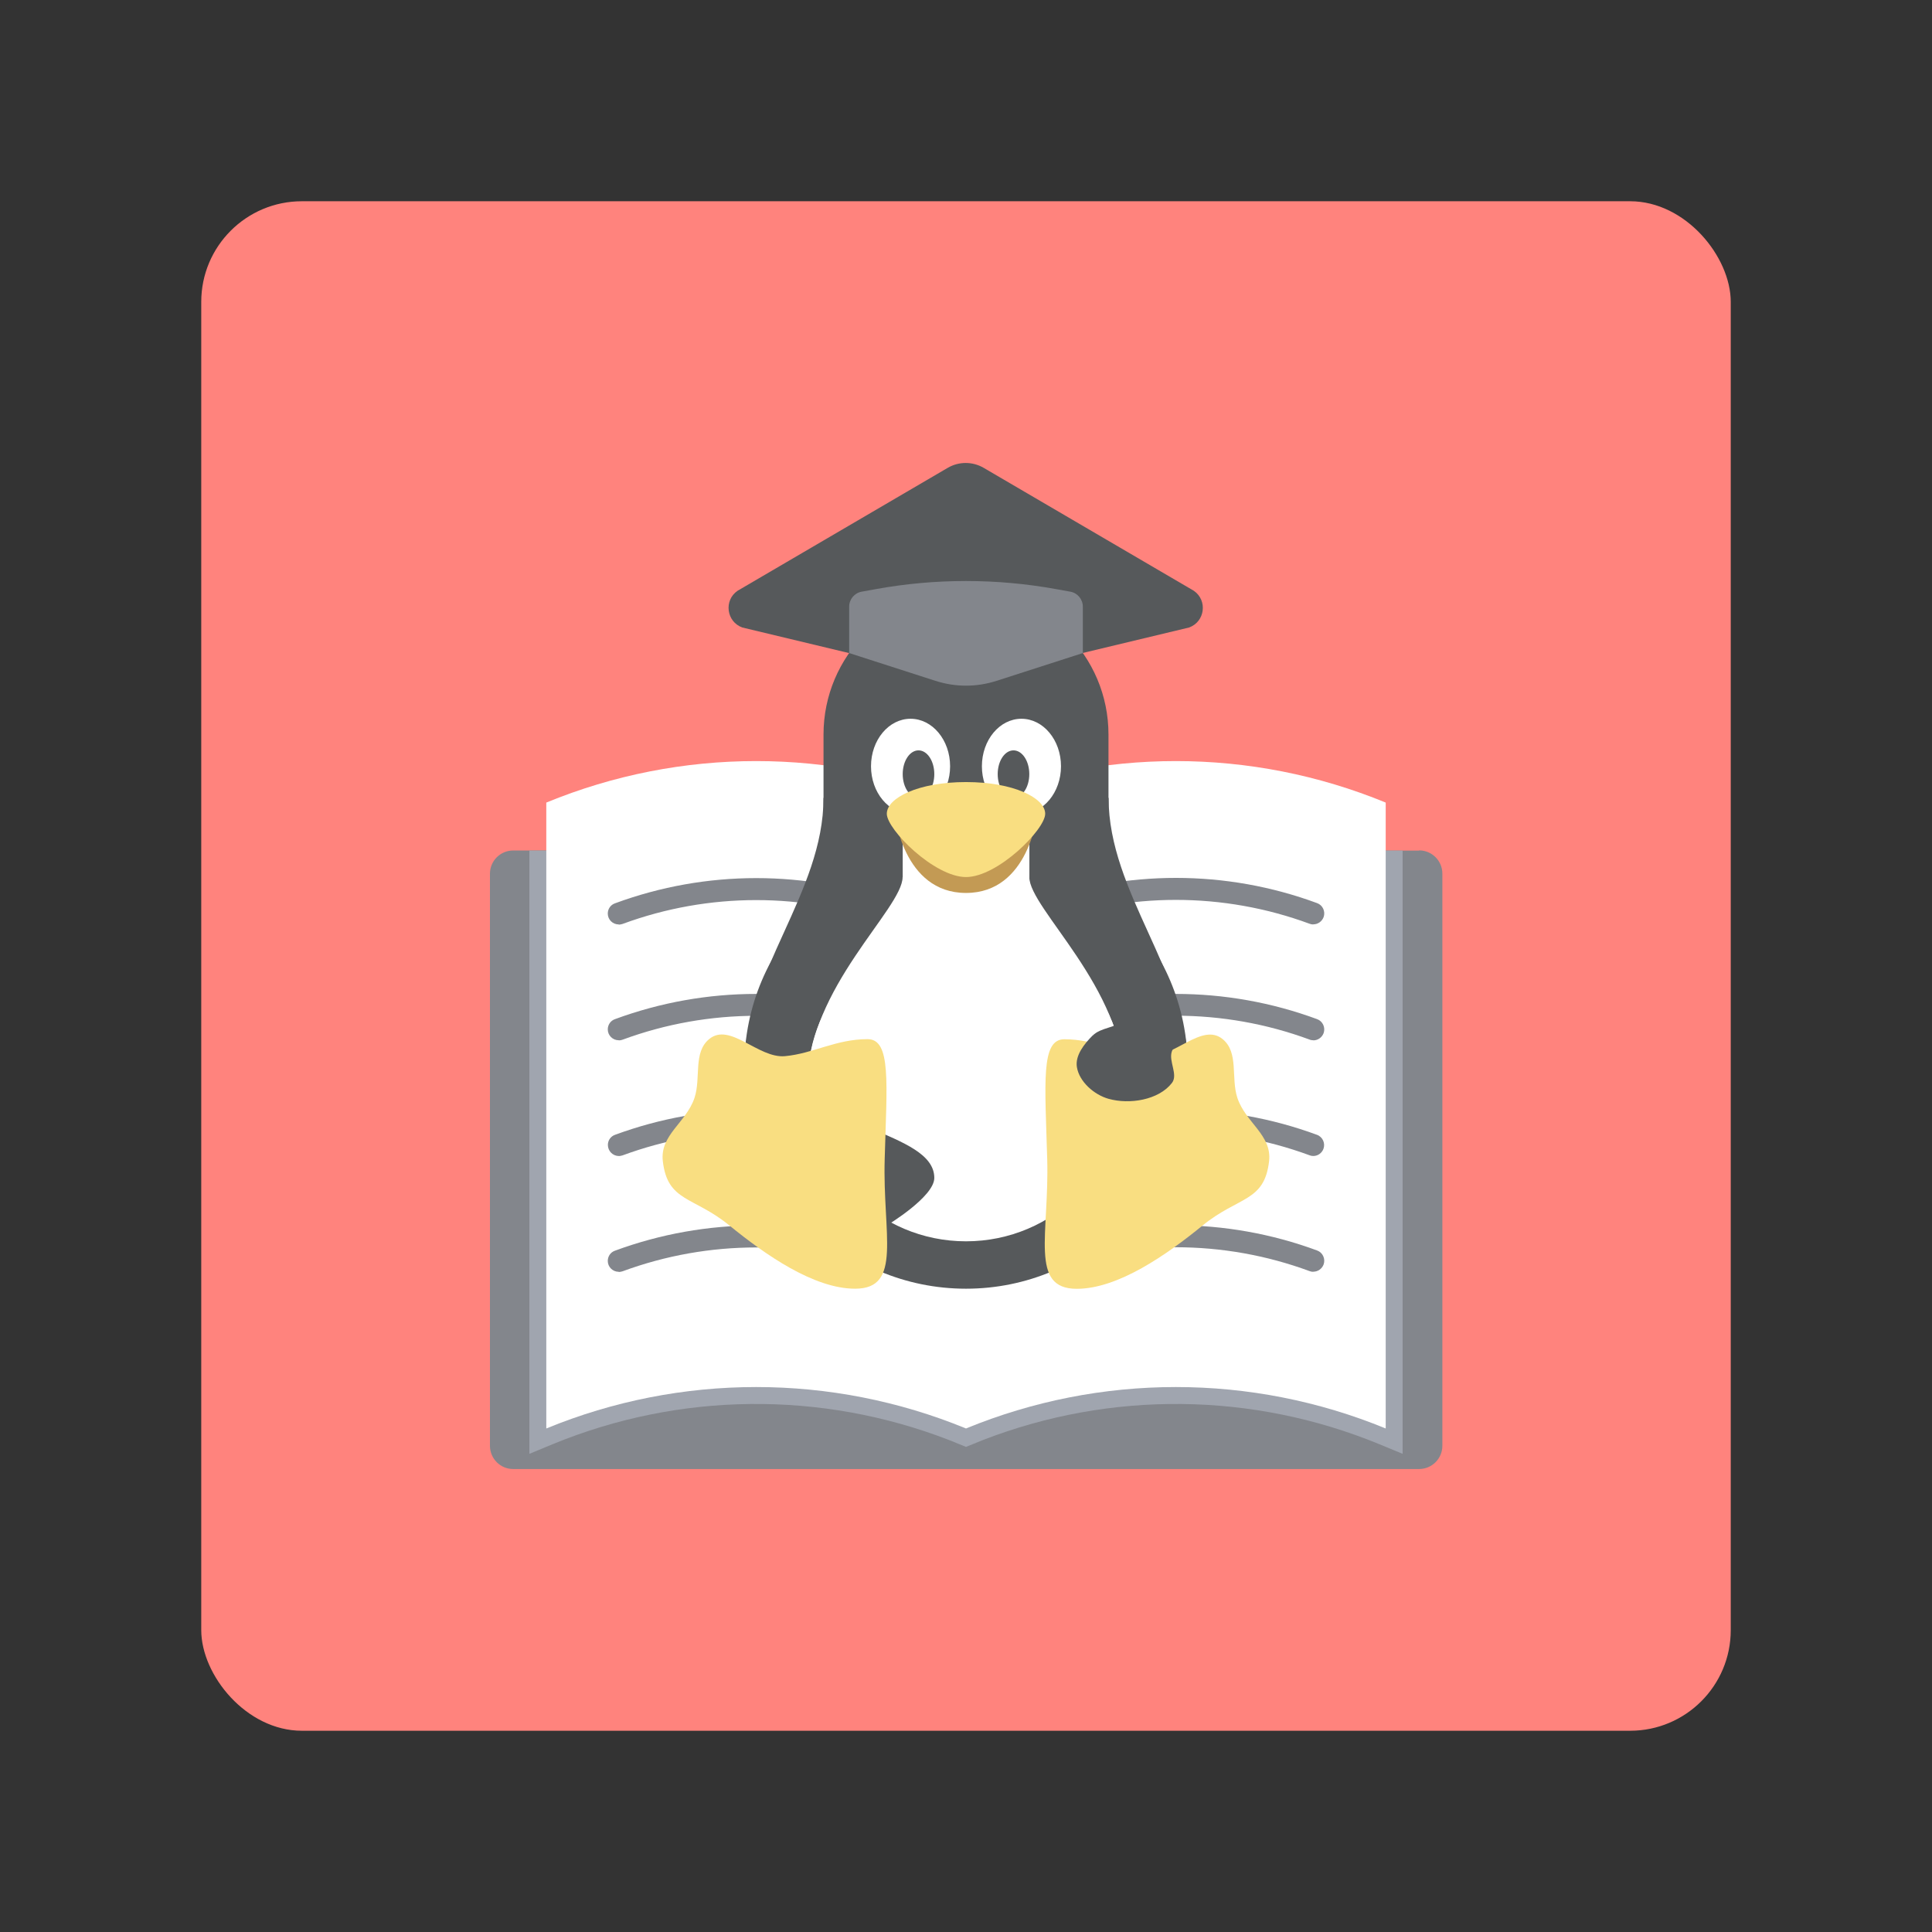 <?xml version="1.0" encoding="UTF-8"?><svg id="uuid-939d859f-eb4a-4278-96d2-58fc2570a7ba" xmlns="http://www.w3.org/2000/svg" width="192" height="192" viewBox="0 0 192 192"><rect x="0" y="0" width="192" height="192" fill="#333333" stroke="none"/><g id="uuid-566d3839-6b86-439b-8653-cbb879f69343"><g id="uuid-c3e54250-b98f-43e9-9825-402e30675e66"><rect x="20" y="20" width="152" height="152" rx="10" ry="10" fill="#ff837d" stroke-width="0"/><path d="m141.02,84.53h-26.8c-1.09,0-2.03.76-2.26,1.83l-11.44,53.76c-.03.16-.05.32-.05.48v-3.51h-8.91v3.4c0-.09,0-.18-.02-.28l-6.44-53.65c-.14-1.16-1.12-2.04-2.29-2.04h-31.81c-1.27,0-2.31,1.03-2.31,2.31v56.85c0,1.27,1.03,2.31,2.3,2.31,0,0,0,0,0,0h90.04c1.27,0,2.31-1.03,2.31-2.31h0v-56.86c0-1.27-1.03-2.31-2.31-2.31Z" fill="#83868c" stroke-width="0"/><path d="m112.34,84.53l-11.88,55.82v-4.1h-8.91v4.1l-6.7-55.82h-32.24v59.95l2.32-.96c12.59-5.18,26.69-5.33,39.39-.41l1.68.68,1.68-.68c12.7-4.92,26.8-4.77,39.39.41l2.32.96v-59.95h-27.05Z" fill="#a0a5af" stroke-width="0"/><path d="m96,141.96h0c-13.36-5.49-28.35-5.49-41.71,0h0v-62.2h0c13.36-5.5,28.35-5.5,41.71,0h0v62.2Z" fill="#fff" stroke-width="0"/><path d="m96,141.96h0c13.36-5.49,28.35-5.49,41.71,0h0v-62.2h0c-13.36-5.5-28.35-5.5-41.71,0h0v62.2Z" fill="#fff" stroke-width="0"/><path d="m130.51,91.87c-.13,0-.25-.02-.37-.07-8.57-3.16-17.99-3.16-26.56,0-.56.21-1.19-.08-1.4-.65-.21-.56.08-1.19.65-1.4h0c9.06-3.34,19.01-3.34,28.06,0,.56.2.85.83.65,1.39-.16.43-.57.72-1.02.72Z" fill="#83868c" stroke-width="0"/><path d="m130.51,103.38c-.13,0-.26-.02-.37-.07-8.57-3.16-17.99-3.16-26.56,0-.55.23-1.19-.03-1.42-.58-.23-.55.03-1.19.58-1.42.03-.01.06-.02.09-.03,9.06-3.34,19.01-3.34,28.06,0,.56.2.85.83.65,1.39-.16.43-.57.72-1.02.72Z" fill="#83868c" stroke-width="0"/><path d="m130.51,114.88c-.13,0-.25-.02-.37-.07-8.57-3.16-17.99-3.16-26.56,0-.55.23-1.19-.03-1.42-.58-.23-.55.03-1.19.58-1.42.03-.01.06-.02.09-.03,9.06-3.34,19.01-3.34,28.06,0,.56.21.84.84.63,1.4-.16.42-.56.7-1,.7Z" fill="#83868c" stroke-width="0"/><path d="m130.51,126.39c-.13,0-.25-.02-.37-.07-8.57-3.16-17.99-3.16-26.56,0-.56.21-1.19-.08-1.4-.65-.21-.56.08-1.19.65-1.4,9.06-3.34,19.01-3.34,28.06,0,.56.2.85.83.65,1.39-.16.43-.57.72-1.02.72h0Z" fill="#83868c" stroke-width="0"/><path d="m61.49,91.87c-.6,0-1.09-.48-1.09-1.08,0-.46.28-.87.72-1.02,9.06-3.34,19.01-3.34,28.06,0,.56.21.85.83.65,1.4-.21.56-.83.85-1.4.65-8.57-3.16-17.99-3.16-26.56,0-.12.04-.25.06-.37.07Z" fill="#83868c" stroke-width="0"/><path d="m61.49,103.38c-.6,0-1.09-.48-1.09-1.08,0-.46.28-.87.72-1.02,9.06-3.34,19.01-3.34,28.06,0,.57.18.89.79.71,1.36-.18.57-.79.89-1.36.71-.03,0-.06-.02-.09-.03-8.57-3.16-17.99-3.16-26.56,0-.12.05-.25.07-.37.07Z" fill="#83868c" stroke-width="0"/><path d="m61.49,114.88c-.6,0-1.08-.5-1.08-1.1,0-.45.28-.85.7-1,9.06-3.34,19.01-3.34,28.06,0,.57.18.89.79.71,1.36-.18.57-.79.89-1.36.71-.03,0-.06-.02-.09-.03-8.57-3.16-17.99-3.16-26.56,0-.12.04-.25.06-.37.07Z" fill="#83868c" stroke-width="0"/><path d="m61.49,126.39c-.6,0-1.09-.48-1.09-1.08,0-.46.28-.87.72-1.02,9.06-3.34,19.01-3.34,28.06,0,.56.21.85.83.65,1.4-.21.56-.83.85-1.4.65-8.57-3.16-17.99-3.16-26.56,0-.12.04-.25.06-.37.07Z" fill="#83868c" stroke-width="0"/><path d="m95.97,67.68l-22.2-5.32c-1.58-.57-1.86-2.7-.47-3.65l20.89-12.22c1.1-.64,2.46-.64,3.56,0l20.89,12.22c1.39.96,1.11,3.08-.47,3.65l-22.2,5.32Z" fill="#56595b" stroke-width="0"/><path d="m96,58.84h0c7.82,0,14.16,6.34,14.16,14.16v15.74c0,7.82-6.34,14.16-14.16,14.16h0c-7.82,0-14.16-6.34-14.16-14.16v-15.74c0-7.82,6.34-14.16,14.16-14.16Z" fill="#56595b" stroke-width="0"/><circle cx="96" cy="106.04" r="22.03" fill="#56595b" stroke-width="0"/><path d="m73.97,106.04c0-9.44,7.87-17.31,7.87-26.75h28.33c0,9.44,7.87,17.31,7.87,26.75h-44.06Z" fill="#56595b" stroke-width="0"/><circle cx="96" cy="107.62" r="15.74" fill="#fff" stroke-width="0"/><path d="m89.71,80.87h12.59v18.88h-12.59v-18.88Z" fill="#fff" stroke-width="0"/><path d="m80.26,107.62c0-9.44,9.44-17.31,9.44-20.46h12.59c0,3.15,9.44,11.02,9.44,20.46h-31.47Z" fill="#fff" stroke-width="0"/><path d="m88.92,80.87s.79,7.87,7.08,7.87,7.08-7.87,7.08-7.87h-14.16Z" fill="#c39a54" stroke-width="0"/><ellipse cx="90.49" cy="76.15" rx="3.93" ry="4.72" fill="#fff" stroke-width="0"/><ellipse cx="101.51" cy="76.15" rx="3.93" ry="4.72" fill="#fff" stroke-width="0"/><ellipse cx="91.28" cy="76.93" rx="1.57" ry="2.36" fill="#56595b" stroke-width="0"/><ellipse cx="100.72" cy="76.93" rx="1.57" ry="2.36" fill="#56595b" stroke-width="0"/><path d="m88.13,80.87c0,1.57,4.72,6.29,7.87,6.29s7.87-4.72,7.87-6.29-3.15-3.15-7.87-3.15-7.87,1.57-7.87,3.15Zm18.88,47.21c4.1,0,8.92-3.37,12.5-6.29,3.58-2.92,6.14-2.32,6.61-6.39.3-2.61-2.32-3.81-3.15-6.29-.66-1.99.16-4.51-1.46-5.84-2.07-1.7-4.87,1.94-7.53,1.7-2.81-.26-5.06-1.69-8.21-1.69-2.36,0-1.91,4.35-1.7,11.89.22,7.47-1.79,12.91,2.93,12.91h0Z" fill="#f9de81" stroke-width="0"/><path d="m80.26,106.04c0,6.29,12.59,6.29,12.59,11.02,0,1.89-4.72,4.72-4.72,4.72l-9.44-3.15s1.57-16.82,1.57-12.59Z" fill="#56595b" stroke-width="0"/><path d="m84.98,128.07c-4.1,0-8.92-3.37-12.5-6.29s-6.14-2.32-6.61-6.39c-.3-2.61,2.32-3.81,3.15-6.29.66-1.99-.16-4.51,1.46-5.84,2.07-1.7,4.87,1.94,7.53,1.7,2.81-.26,5.06-1.69,8.21-1.69,2.36,0,1.91,4.35,1.7,11.89-.22,7.47,1.79,12.91-2.93,12.91h0Z" fill="#f9de81" stroke-width="0"/><path d="m108.59,102.9c-.83.83-1.76,1.99-1.57,3.15.24,1.46,1.72,2.75,3.15,3.15,2.08.58,4.96.13,6.29-1.57.65-.83-.35-2.16,0-3.15.22-.63,1.26-1.57,1.26-1.57l-4.41-4.72s-.74,2.32-1.57,3.15-2.32.74-3.15,1.57Z" fill="#56595b" stroke-width="0"/><path d="m87.02,58.55l-1.39.25c-.72.13-1.24.76-1.24,1.49v4.61l8.57,2.76c1.98.64,4.1.64,6.08,0l8.57-2.76v-4.61c0-.73-.52-1.36-1.24-1.49l-1.39-.25c-5.94-1.08-12.03-1.08-17.97,0Z" fill="#83868c" stroke-width="0"/></g></g></svg>